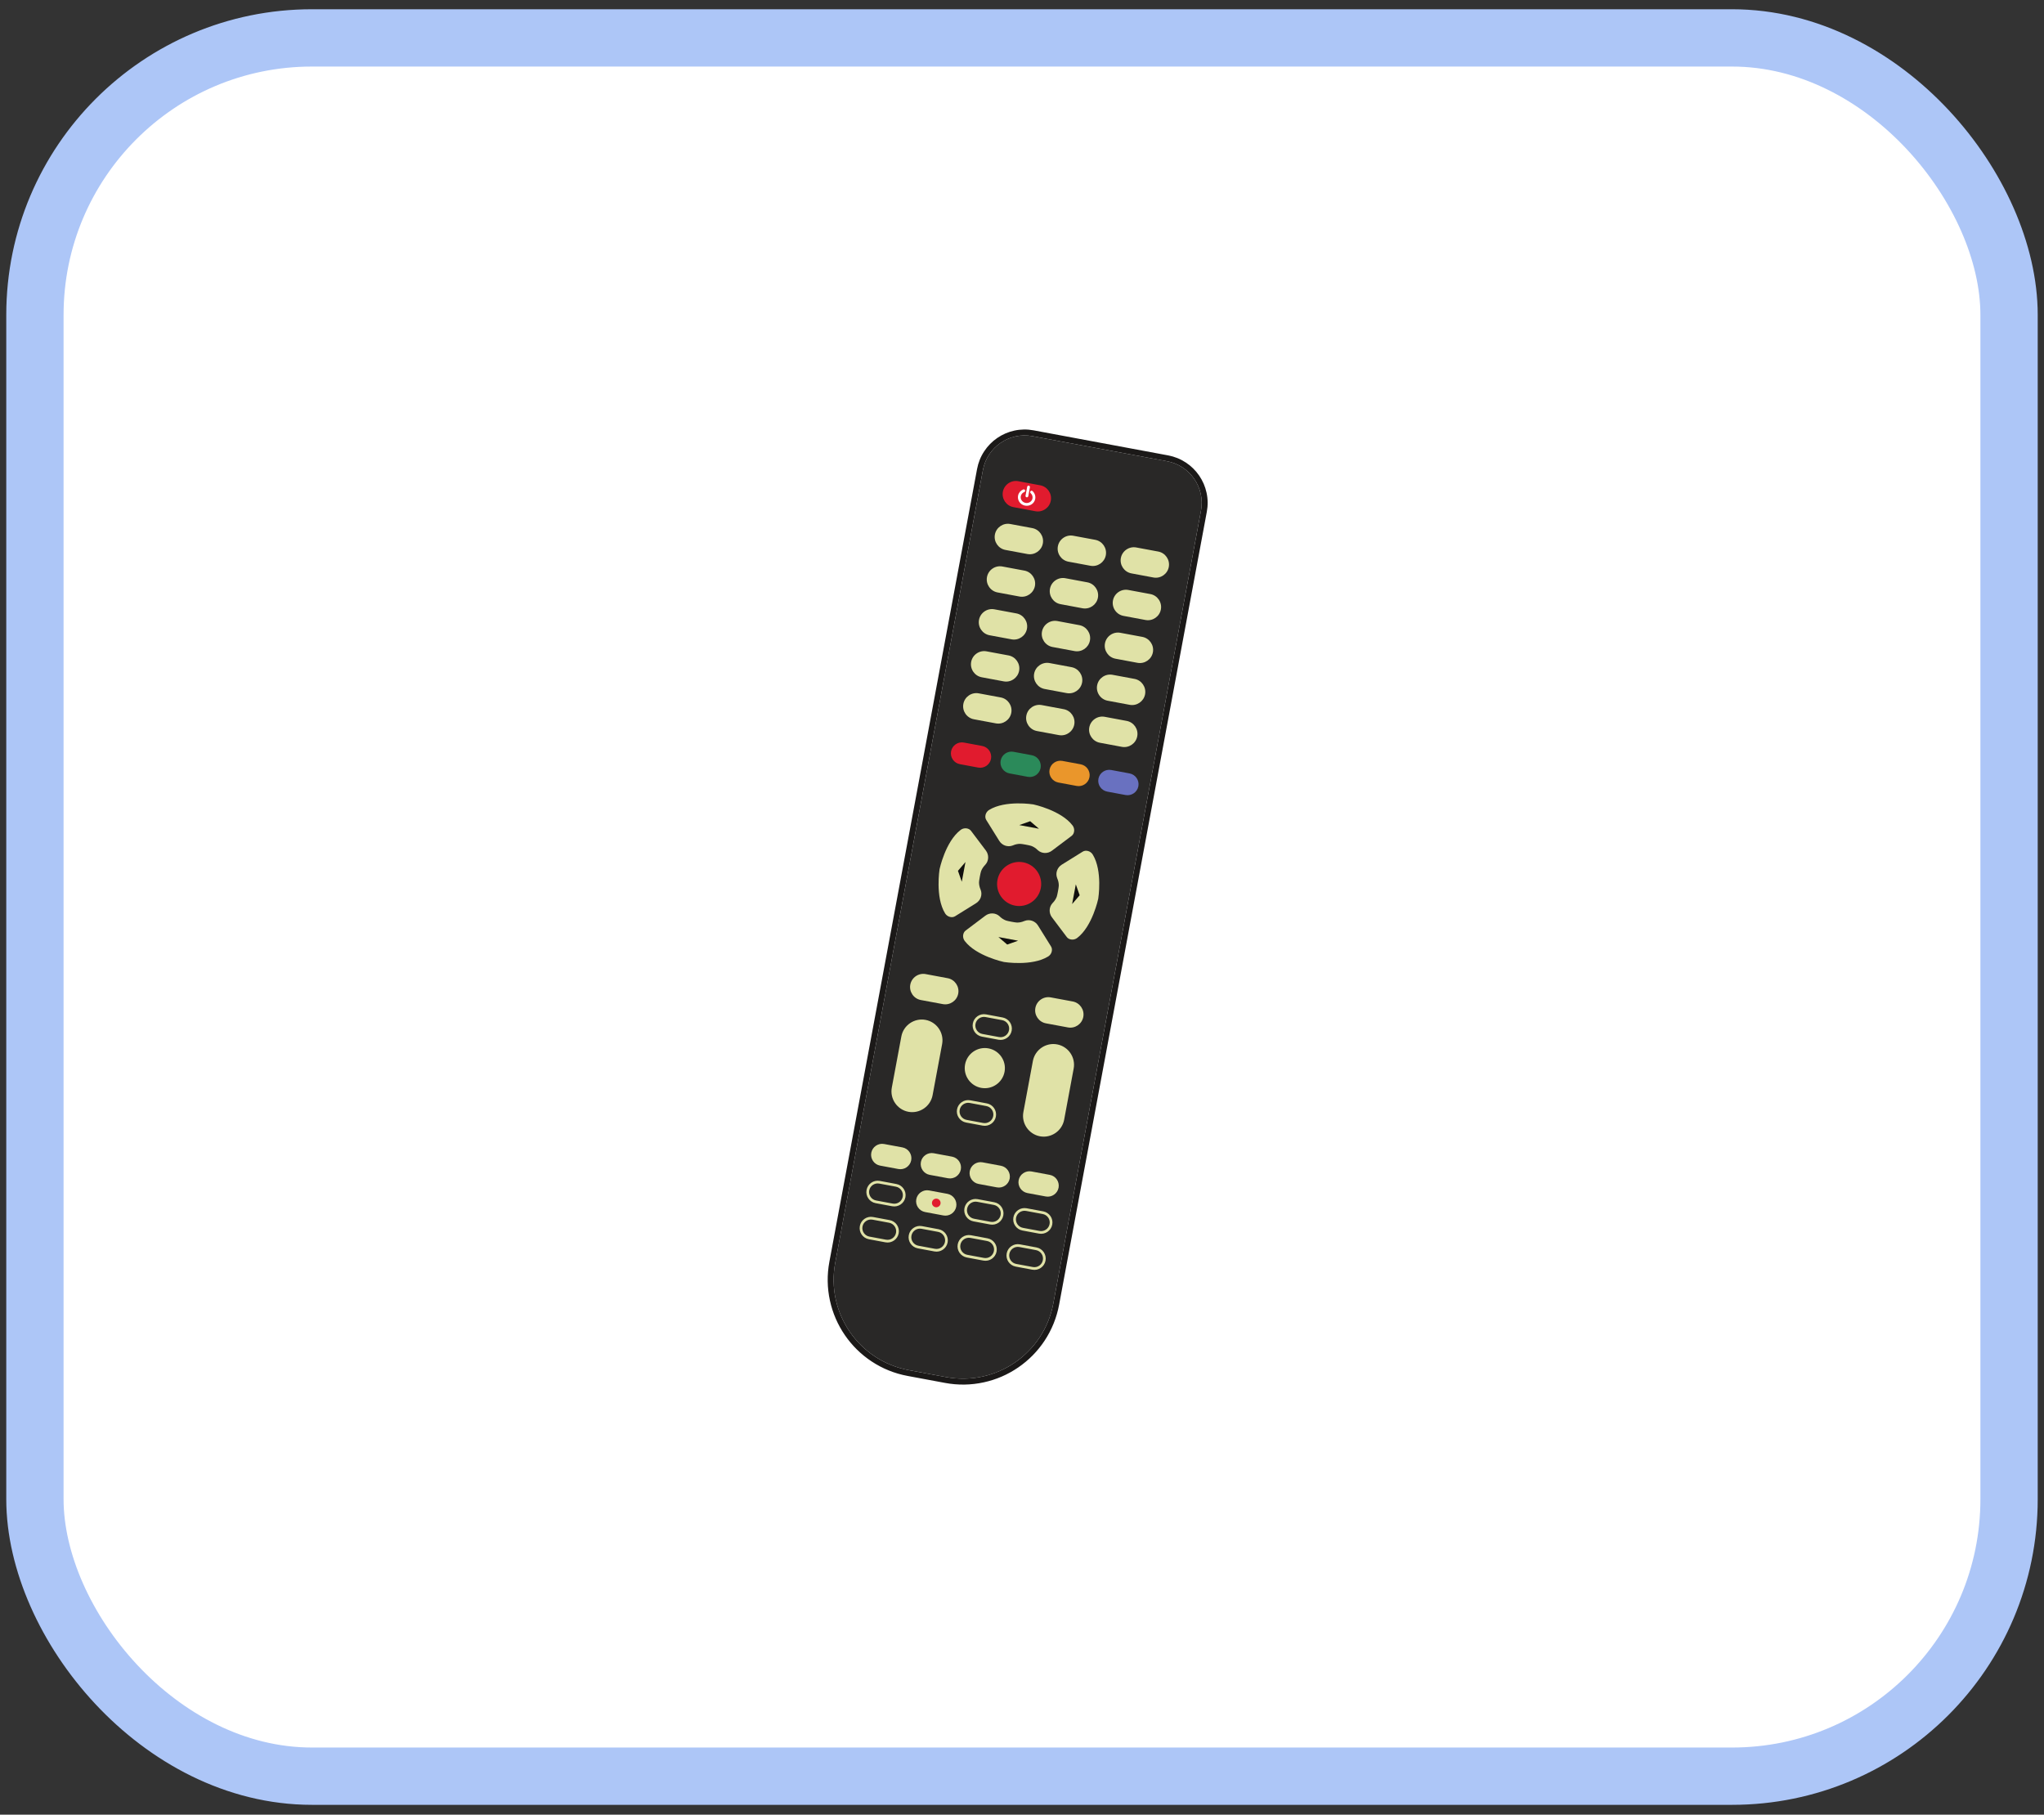 <svg width="107" height="95" viewBox="0 0 107 95" fill="none" xmlns="http://www.w3.org/2000/svg">
<rect x="0" y="0" width="107" height="95" fill="#333333" stroke="none"/>
<rect x="1.828" y="1.984" width="103.343" height="91" rx="14.5" fill="white" stroke="#ADC6F7" stroke-width="3"/>
<path d="M49.527 72.092L47.569 71.727C44.957 71.24 43.234 68.728 43.72 66.116L51.453 24.609C51.677 23.403 52.838 22.607 54.044 22.832L61.093 24.145C62.299 24.37 63.095 25.53 62.87 26.736L55.138 68.243C54.651 70.855 52.139 72.578 49.527 72.092Z" fill="#292827"/>
<path d="M61.15 23.84L54.101 22.527C53.765 22.465 53.427 22.47 53.095 22.543C52.776 22.613 52.476 22.742 52.205 22.928C51.934 23.114 51.705 23.347 51.525 23.62C51.337 23.903 51.211 24.217 51.148 24.552L43.416 66.059C43.289 66.739 43.3 67.423 43.447 68.093C43.589 68.739 43.851 69.345 44.227 69.894C44.603 70.442 45.074 70.905 45.626 71.27C46.198 71.649 46.833 71.905 47.512 72.031L49.471 72.396C50.15 72.523 50.834 72.512 51.504 72.365C52.151 72.224 52.757 71.961 53.305 71.585C53.853 71.209 54.317 70.738 54.682 70.186C55.06 69.614 55.316 68.979 55.443 68.3L63.175 26.793C63.238 26.457 63.233 26.119 63.16 25.788C63.09 25.468 62.96 25.168 62.774 24.897C62.588 24.626 62.355 24.397 62.082 24.217C61.799 24.029 61.486 23.903 61.15 23.84ZM61.093 24.145C62.299 24.37 63.095 25.53 62.87 26.736L55.138 68.243C54.652 70.855 52.139 72.578 49.527 72.091L47.569 71.727C44.957 71.24 43.234 68.728 43.721 66.116L51.453 24.609C51.678 23.403 52.838 22.607 54.044 22.832L61.093 24.145Z" fill="#1B1918"/>
<path d="M53.785 29.004L52.633 28.789C52.26 28.72 52.011 28.357 52.081 27.984C52.151 27.61 52.513 27.362 52.886 27.432L54.038 27.646C54.412 27.716 54.66 28.078 54.591 28.451C54.521 28.825 54.159 29.073 53.785 29.004Z" fill="#E0E2A7"/>
<path d="M57.082 29.618L55.93 29.404C55.557 29.334 55.308 28.972 55.378 28.598C55.447 28.225 55.81 27.976 56.183 28.046L57.335 28.26C57.709 28.33 57.957 28.692 57.888 29.066C57.818 29.439 57.456 29.688 57.082 29.618Z" fill="#E0E2A7"/>
<path d="M60.38 30.232L59.228 30.017C58.854 29.948 58.606 29.585 58.675 29.212C58.745 28.839 59.107 28.59 59.481 28.66L60.633 28.874C61.006 28.944 61.254 29.306 61.185 29.68C61.115 30.053 60.753 30.302 60.38 30.232Z" fill="#E0E2A7"/>
<path d="M53.371 31.229L52.219 31.014C51.846 30.944 51.597 30.582 51.667 30.209C51.736 29.835 52.099 29.587 52.472 29.656L53.624 29.871C53.998 29.94 54.246 30.303 54.177 30.676C54.107 31.049 53.745 31.298 53.371 31.229Z" fill="#E0E2A7"/>
<path d="M56.668 31.843L55.516 31.628C55.143 31.559 54.894 31.196 54.964 30.823C55.033 30.449 55.396 30.201 55.769 30.27L56.921 30.485C57.295 30.555 57.543 30.917 57.474 31.29C57.404 31.664 57.042 31.912 56.668 31.843Z" fill="#E0E2A7"/>
<path d="M59.965 32.457L58.813 32.242C58.44 32.173 58.191 31.811 58.261 31.437C58.33 31.064 58.693 30.815 59.066 30.885L60.218 31.099C60.592 31.169 60.84 31.531 60.77 31.905C60.701 32.278 60.339 32.527 59.965 32.457Z" fill="#E0E2A7"/>
<path d="M52.954 33.47L51.802 33.256C51.428 33.186 51.18 32.824 51.249 32.45C51.319 32.077 51.681 31.828 52.055 31.898L53.207 32.112C53.58 32.182 53.829 32.544 53.759 32.918C53.69 33.291 53.327 33.54 52.954 33.47Z" fill="#E0E2A7"/>
<path d="M56.25 34.084L55.098 33.87C54.725 33.8 54.476 33.438 54.546 33.065C54.615 32.691 54.978 32.443 55.351 32.512L56.503 32.727C56.877 32.796 57.125 33.159 57.056 33.532C56.986 33.906 56.624 34.154 56.25 34.084Z" fill="#E0E2A7"/>
<path d="M59.547 34.699L58.395 34.484C58.022 34.415 57.773 34.052 57.843 33.679C57.912 33.306 58.275 33.057 58.648 33.127L59.8 33.341C60.173 33.411 60.422 33.773 60.352 34.147C60.283 34.52 59.92 34.768 59.547 34.699Z" fill="#E0E2A7"/>
<path d="M52.544 35.67L51.392 35.455C51.018 35.386 50.77 35.023 50.839 34.65C50.909 34.277 51.271 34.028 51.645 34.098L52.797 34.312C53.17 34.382 53.419 34.744 53.349 35.117C53.279 35.491 52.917 35.739 52.544 35.67Z" fill="#E0E2A7"/>
<path d="M55.84 36.284L54.688 36.069C54.315 36 54.067 35.637 54.136 35.264C54.206 34.89 54.568 34.642 54.941 34.711L56.093 34.926C56.467 34.996 56.715 35.358 56.646 35.731C56.576 36.105 56.214 36.353 55.84 36.284Z" fill="#E0E2A7"/>
<path d="M59.137 36.898L57.985 36.683C57.612 36.614 57.363 36.252 57.433 35.878C57.503 35.505 57.865 35.256 58.238 35.326L59.39 35.54C59.764 35.61 60.012 35.972 59.943 36.346C59.873 36.719 59.511 36.968 59.137 36.898Z" fill="#E0E2A7"/>
<path d="M52.134 37.869L50.982 37.654C50.609 37.585 50.36 37.223 50.43 36.849C50.499 36.476 50.861 36.227 51.235 36.297L52.387 36.511C52.76 36.581 53.009 36.943 52.939 37.317C52.87 37.69 52.507 37.939 52.134 37.869Z" fill="#E0E2A7"/>
<path d="M49.357 52.566L48.205 52.352C47.831 52.282 47.583 51.92 47.652 51.547C47.722 51.173 48.084 50.925 48.458 50.994L49.61 51.209C49.983 51.278 50.231 51.641 50.162 52.014C50.093 52.387 49.73 52.636 49.357 52.566Z" fill="#E0E2A7"/>
<path d="M55.904 53.786L54.752 53.572C54.379 53.502 54.13 53.14 54.2 52.766C54.269 52.393 54.632 52.144 55.005 52.214L56.157 52.428C56.53 52.498 56.779 52.86 56.709 53.234C56.64 53.607 56.277 53.856 55.904 53.786Z" fill="#E0E2A7"/>
<path d="M51.207 40.183L50.247 40.004C49.936 39.947 49.729 39.644 49.787 39.333C49.845 39.022 50.147 38.815 50.458 38.873L51.417 39.052C51.729 39.11 51.936 39.412 51.878 39.723C51.82 40.034 51.518 40.241 51.207 40.183Z" fill="#E11B2E"/>
<path d="M53.803 40.667L52.844 40.488C52.532 40.43 52.325 40.128 52.383 39.817C52.441 39.506 52.743 39.299 53.054 39.357L54.014 39.536C54.325 39.594 54.532 39.896 54.474 40.207C54.416 40.518 54.114 40.725 53.803 40.667Z" fill="#2B8A5A"/>
<path d="M56.362 41.144L55.402 40.965C55.091 40.907 54.884 40.605 54.942 40.294C55 39.983 55.302 39.776 55.613 39.834L56.573 40.012C56.884 40.07 57.091 40.372 57.033 40.683C56.975 40.994 56.673 41.202 56.362 41.144Z" fill="#EA962B"/>
<path d="M58.92 41.62L57.961 41.441C57.65 41.383 57.442 41.081 57.501 40.77C57.558 40.459 57.86 40.252 58.171 40.31L59.131 40.489C59.442 40.547 59.65 40.849 59.592 41.16C59.534 41.471 59.232 41.678 58.92 41.62Z" fill="#6971C0"/>
<path d="M47.03 61.199L46.07 61.02C45.759 60.962 45.552 60.66 45.61 60.349C45.668 60.038 45.97 59.831 46.281 59.889L47.241 60.067C47.552 60.126 47.759 60.427 47.701 60.739C47.643 61.05 47.341 61.257 47.03 61.199Z" fill="#E0E2A7"/>
<path d="M49.627 61.682L48.667 61.504C48.356 61.446 48.149 61.144 48.207 60.832C48.265 60.521 48.567 60.314 48.878 60.372L49.838 60.551C50.149 60.609 50.356 60.911 50.298 61.222C50.24 61.533 49.938 61.74 49.627 61.682Z" fill="#E0E2A7"/>
<path d="M49.386 63.63L48.427 63.451C48.115 63.393 47.908 63.091 47.966 62.78C48.024 62.469 48.326 62.262 48.637 62.32L49.597 62.498C49.908 62.557 50.115 62.858 50.057 63.17C49.999 63.481 49.697 63.688 49.386 63.63Z" fill="#E0E2A7"/>
<path d="M52.185 62.159L51.225 61.98C50.914 61.922 50.707 61.62 50.765 61.309C50.823 60.998 51.125 60.791 51.436 60.849L52.396 61.028C52.707 61.086 52.914 61.388 52.856 61.699C52.798 62.01 52.496 62.217 52.185 62.159Z" fill="#E0E2A7"/>
<path d="M54.744 62.636L53.784 62.457C53.473 62.399 53.266 62.097 53.324 61.786C53.382 61.475 53.684 61.268 53.995 61.326L54.955 61.505C55.266 61.562 55.473 61.864 55.415 62.176C55.357 62.487 55.055 62.694 54.744 62.636Z" fill="#E0E2A7"/>
<path d="M46.027 61.961C45.783 61.915 45.548 62.077 45.502 62.321C45.457 62.565 45.618 62.801 45.862 62.846L46.732 63.008C46.976 63.054 47.212 62.892 47.257 62.648C47.303 62.404 47.141 62.168 46.897 62.123L46.027 61.961ZM46.706 63.148L45.836 62.986C45.515 62.926 45.303 62.616 45.363 62.295C45.422 61.974 45.732 61.761 46.053 61.821L46.923 61.983C47.244 62.043 47.457 62.353 47.397 62.674C47.337 62.995 47.027 63.207 46.706 63.148Z" fill="#E0E2A7"/>
<path d="M50.764 57.74C50.52 57.695 50.284 57.856 50.239 58.101C50.193 58.345 50.355 58.58 50.599 58.626L51.468 58.788C51.712 58.833 51.948 58.672 51.994 58.428C52.039 58.183 51.877 57.948 51.633 57.903L50.764 57.74ZM51.442 58.927L50.573 58.765C50.252 58.706 50.039 58.396 50.099 58.075C50.159 57.754 50.469 57.541 50.79 57.601L51.659 57.763C51.98 57.823 52.193 58.133 52.133 58.454C52.073 58.775 51.763 58.987 51.442 58.927Z" fill="#E0E2A7"/>
<path d="M51.59 53.243C51.346 53.197 51.111 53.359 51.065 53.603C51.02 53.847 51.181 54.083 51.425 54.128L52.295 54.29C52.539 54.336 52.775 54.174 52.82 53.93C52.866 53.686 52.704 53.45 52.46 53.405L51.59 53.243ZM52.269 54.43L51.399 54.268C51.078 54.208 50.866 53.898 50.926 53.577C50.985 53.256 51.295 53.043 51.616 53.103L52.486 53.265C52.807 53.325 53.02 53.635 52.96 53.956C52.9 54.277 52.59 54.49 52.269 54.43Z" fill="#E0E2A7"/>
<path d="M48.238 64.327C47.994 64.282 47.758 64.443 47.713 64.688C47.667 64.932 47.829 65.167 48.073 65.213L48.943 65.375C49.187 65.42 49.422 65.259 49.468 65.015C49.513 64.77 49.352 64.535 49.107 64.489L48.238 64.327ZM48.917 65.514L48.047 65.352C47.726 65.293 47.513 64.983 47.573 64.662C47.633 64.341 47.943 64.128 48.264 64.188L49.133 64.35C49.455 64.41 49.667 64.72 49.607 65.04C49.547 65.362 49.237 65.574 48.917 65.514Z" fill="#E0E2A7"/>
<path d="M51.152 62.915C50.908 62.87 50.672 63.031 50.627 63.276C50.581 63.52 50.743 63.755 50.987 63.801L51.857 63.963C52.101 64.008 52.336 63.847 52.382 63.602C52.427 63.358 52.266 63.123 52.022 63.077L51.152 62.915ZM51.831 64.102L50.961 63.94C50.64 63.88 50.427 63.571 50.487 63.249C50.547 62.928 50.857 62.716 51.178 62.776L52.048 62.938C52.369 62.998 52.581 63.307 52.522 63.628C52.462 63.95 52.152 64.162 51.831 64.102Z" fill="#E0E2A7"/>
<path d="M53.714 63.393C53.47 63.347 53.235 63.509 53.189 63.753C53.144 63.997 53.305 64.233 53.55 64.278L54.419 64.44C54.663 64.486 54.899 64.324 54.944 64.08C54.99 63.836 54.828 63.6 54.584 63.555L53.714 63.393ZM54.393 64.58L53.523 64.418C53.202 64.358 52.99 64.048 53.05 63.727C53.109 63.406 53.419 63.193 53.74 63.253L54.61 63.415C54.931 63.475 55.144 63.785 55.084 64.106C55.024 64.427 54.714 64.64 54.393 64.58Z" fill="#E0E2A7"/>
<path d="M45.675 63.85C45.431 63.805 45.196 63.966 45.15 64.21C45.105 64.454 45.266 64.69 45.51 64.736L46.38 64.898C46.624 64.943 46.86 64.782 46.905 64.537C46.951 64.293 46.789 64.058 46.545 64.012L45.675 63.85ZM46.354 65.037L45.484 64.875C45.163 64.815 44.951 64.506 45.011 64.184C45.07 63.863 45.38 63.651 45.701 63.711L46.571 63.873C46.892 63.932 47.105 64.242 47.045 64.563C46.985 64.885 46.675 65.097 46.354 65.037Z" fill="#E0E2A7"/>
<path d="M50.8 64.805C50.556 64.759 50.32 64.921 50.275 65.165C50.229 65.409 50.391 65.645 50.635 65.69L51.505 65.852C51.749 65.898 51.984 65.736 52.03 65.492C52.075 65.248 51.914 65.012 51.67 64.967L50.8 64.805ZM51.479 65.992L50.609 65.83C50.288 65.77 50.075 65.46 50.135 65.139C50.195 64.818 50.505 64.605 50.826 64.665L51.696 64.827C52.017 64.887 52.229 65.197 52.169 65.518C52.11 65.839 51.8 66.052 51.479 65.992Z" fill="#E0E2A7"/>
<path d="M53.362 65.282C53.118 65.236 52.883 65.398 52.837 65.642C52.792 65.886 52.953 66.122 53.197 66.167L54.067 66.329C54.311 66.375 54.547 66.213 54.592 65.969C54.638 65.725 54.476 65.489 54.232 65.444L53.362 65.282ZM54.041 66.469L53.171 66.307C52.85 66.247 52.638 65.937 52.698 65.616C52.757 65.295 53.067 65.082 53.388 65.142L54.258 65.304C54.579 65.364 54.792 65.674 54.732 65.995C54.672 66.316 54.362 66.529 54.041 66.469Z" fill="#E0E2A7"/>
<path d="M46.685 56.936L47.184 54.26C47.293 53.672 47.863 53.282 48.45 53.391C49.037 53.5 49.428 54.07 49.319 54.657L48.82 57.334C48.711 57.921 48.141 58.312 47.554 58.203C46.966 58.093 46.575 57.524 46.685 56.936Z" fill="#E0E2A7"/>
<path d="M53.572 58.219L54.07 55.542C54.18 54.955 54.749 54.564 55.337 54.674C55.924 54.783 56.315 55.353 56.205 55.94L55.707 58.617C55.597 59.204 55.027 59.595 54.44 59.486C53.853 59.376 53.462 58.806 53.572 58.219Z" fill="#E0E2A7"/>
<path d="M55.431 38.483L54.279 38.269C53.906 38.199 53.657 37.837 53.727 37.464C53.796 37.09 54.158 36.842 54.532 36.911L55.684 37.126C56.057 37.195 56.306 37.558 56.236 37.931C56.167 38.304 55.804 38.553 55.431 38.483Z" fill="#E0E2A7"/>
<path d="M58.728 39.098L57.576 38.883C57.203 38.813 56.954 38.451 57.023 38.078C57.093 37.704 57.455 37.456 57.829 37.525L58.981 37.74C59.354 37.81 59.603 38.172 59.533 38.545C59.464 38.919 59.101 39.167 58.728 39.098Z" fill="#E0E2A7"/>
<path d="M56.145 43.211C55.539 42.415 54.093 42.111 54.093 42.111C54.093 42.111 52.634 41.874 51.782 42.398C51.651 42.479 51.572 42.625 51.582 42.779C51.582 42.782 51.582 42.784 51.582 42.786C51.586 42.835 51.602 42.882 51.628 42.924L52.311 44.022C52.458 44.258 52.753 44.363 53.013 44.261C53.02 44.259 53.027 44.256 53.034 44.253C53.153 44.202 53.279 44.174 53.408 44.176C53.501 44.177 53.901 44.252 53.988 44.284C54.108 44.328 54.216 44.4 54.309 44.49C54.314 44.495 54.32 44.501 54.326 44.506C54.531 44.694 54.844 44.703 55.066 44.535L56.099 43.757C56.138 43.727 56.17 43.689 56.191 43.645C56.192 43.643 56.193 43.641 56.194 43.638C56.259 43.498 56.238 43.334 56.145 43.211Z" fill="#E0E2A7"/>
<path d="M50.503 49.261C51.109 50.057 52.556 50.361 52.556 50.361C52.556 50.361 54.014 50.598 54.866 50.074C54.998 49.993 55.076 49.847 55.066 49.693C55.066 49.69 55.066 49.688 55.066 49.686C55.062 49.637 55.046 49.59 55.02 49.548L54.337 48.45C54.19 48.214 53.895 48.109 53.635 48.211C53.628 48.213 53.621 48.216 53.614 48.219C53.495 48.27 53.369 48.298 53.24 48.296C53.147 48.295 52.748 48.22 52.661 48.188C52.54 48.144 52.432 48.072 52.339 47.982C52.334 47.977 52.328 47.971 52.323 47.966C52.117 47.778 51.804 47.769 51.582 47.937L50.549 48.715C50.51 48.745 50.478 48.783 50.457 48.827C50.456 48.829 50.455 48.831 50.454 48.834C50.389 48.974 50.41 49.139 50.503 49.261Z" fill="#E0E2A7"/>
<path d="M50.285 43.449C49.49 44.055 49.185 45.501 49.185 45.501C49.185 45.501 48.949 46.96 49.472 47.812C49.553 47.943 49.7 48.022 49.853 48.012C49.856 48.012 49.858 48.012 49.861 48.011C49.91 48.008 49.957 47.992 49.998 47.966L51.096 47.283C51.333 47.136 51.437 46.841 51.336 46.581C51.333 46.574 51.33 46.567 51.327 46.56C51.277 46.441 51.248 46.314 51.25 46.186C51.252 46.093 51.326 45.693 51.358 45.606C51.403 45.486 51.475 45.377 51.565 45.285C51.57 45.279 51.575 45.274 51.58 45.268C51.768 45.062 51.777 44.75 51.61 44.527L50.831 43.495C50.802 43.456 50.764 43.424 50.719 43.403C50.717 43.402 50.715 43.401 50.713 43.4C50.573 43.335 50.408 43.355 50.285 43.449Z" fill="#E0E2A7"/>
<path d="M56.391 49.101C57.187 48.495 57.491 47.048 57.491 47.048C57.491 47.048 57.728 45.59 57.204 44.738C57.123 44.606 56.977 44.528 56.823 44.538C56.82 44.538 56.818 44.538 56.816 44.538C56.767 44.542 56.72 44.558 56.678 44.584L55.58 45.267C55.344 45.414 55.239 45.709 55.341 45.968C55.343 45.976 55.346 45.983 55.349 45.99C55.4 46.108 55.428 46.235 55.426 46.364C55.425 46.457 55.35 46.856 55.319 46.943C55.274 47.064 55.202 47.172 55.112 47.264C55.106 47.27 55.101 47.276 55.096 47.281C54.908 47.487 54.899 47.8 55.067 48.022L55.845 49.055C55.874 49.094 55.913 49.126 55.957 49.147C55.959 49.148 55.961 49.149 55.964 49.15C56.104 49.215 56.269 49.194 56.391 49.101Z" fill="#E0E2A7"/>
<path d="M54.485 46.488C54.368 47.115 53.766 47.528 53.139 47.411C52.512 47.295 52.099 46.692 52.215 46.065C52.332 45.439 52.935 45.026 53.562 45.142C54.188 45.259 54.602 45.861 54.485 46.488Z" fill="#E11B2E"/>
<path d="M52.587 56.109C52.48 56.68 51.931 57.056 51.361 56.95C50.79 56.843 50.414 56.295 50.52 55.724C50.626 55.153 51.175 54.777 51.746 54.883C52.316 54.99 52.693 55.538 52.587 56.109Z" fill="#E0E2A7"/>
<path d="M54.203 26.764L53.051 26.549C52.678 26.48 52.429 26.117 52.498 25.744C52.568 25.37 52.931 25.122 53.304 25.191L54.456 25.406C54.829 25.475 55.078 25.838 55.008 26.211C54.939 26.585 54.576 26.833 54.203 26.764Z" fill="#E11B2E"/>
<path d="M53.662 26.47C53.656 26.469 53.65 26.468 53.644 26.467C53.522 26.439 53.419 26.367 53.354 26.263C53.291 26.163 53.271 26.046 53.297 25.933C53.329 25.793 53.429 25.678 53.564 25.623C53.602 25.608 53.644 25.626 53.659 25.663C53.666 25.681 53.666 25.701 53.659 25.719C53.651 25.736 53.637 25.75 53.619 25.758C53.528 25.795 53.46 25.872 53.439 25.965C53.422 26.041 53.435 26.119 53.477 26.186C53.522 26.257 53.592 26.306 53.676 26.325C53.843 26.363 54.01 26.263 54.047 26.103C54.071 25.999 54.035 25.889 53.952 25.816C53.923 25.789 53.92 25.743 53.946 25.713C53.973 25.683 54.019 25.681 54.049 25.707C54.171 25.816 54.224 25.98 54.189 26.135C54.135 26.368 53.904 26.515 53.662 26.47Z" fill="white"/>
<path d="M53.743 26.034C53.704 26.027 53.678 25.989 53.685 25.949L53.772 25.483C53.779 25.444 53.817 25.418 53.856 25.425C53.896 25.433 53.922 25.471 53.914 25.51L53.828 25.976C53.82 26.015 53.782 26.041 53.743 26.034Z" fill="white"/>
<path d="M49.234 63.016C49.211 63.139 49.093 63.22 48.971 63.197C48.848 63.174 48.767 63.056 48.79 62.933C48.813 62.811 48.931 62.73 49.053 62.753C49.176 62.776 49.257 62.894 49.234 63.016Z" fill="#E11B2E"/>
<path d="M53.357 43.193L53.928 42.991L54.389 43.385L53.357 43.193Z" fill="#110F0E"/>
<path d="M50.348 46.16L50.147 45.588L50.541 45.128L50.348 46.16Z" fill="#110F0E"/>
<path d="M56.317 46.296L56.519 46.867L56.124 47.328L56.317 46.296Z" fill="#110F0E"/>
<path d="M53.297 49.246L52.726 49.448L52.265 49.054L53.297 49.246Z" fill="#110F0E"/>
</svg>

